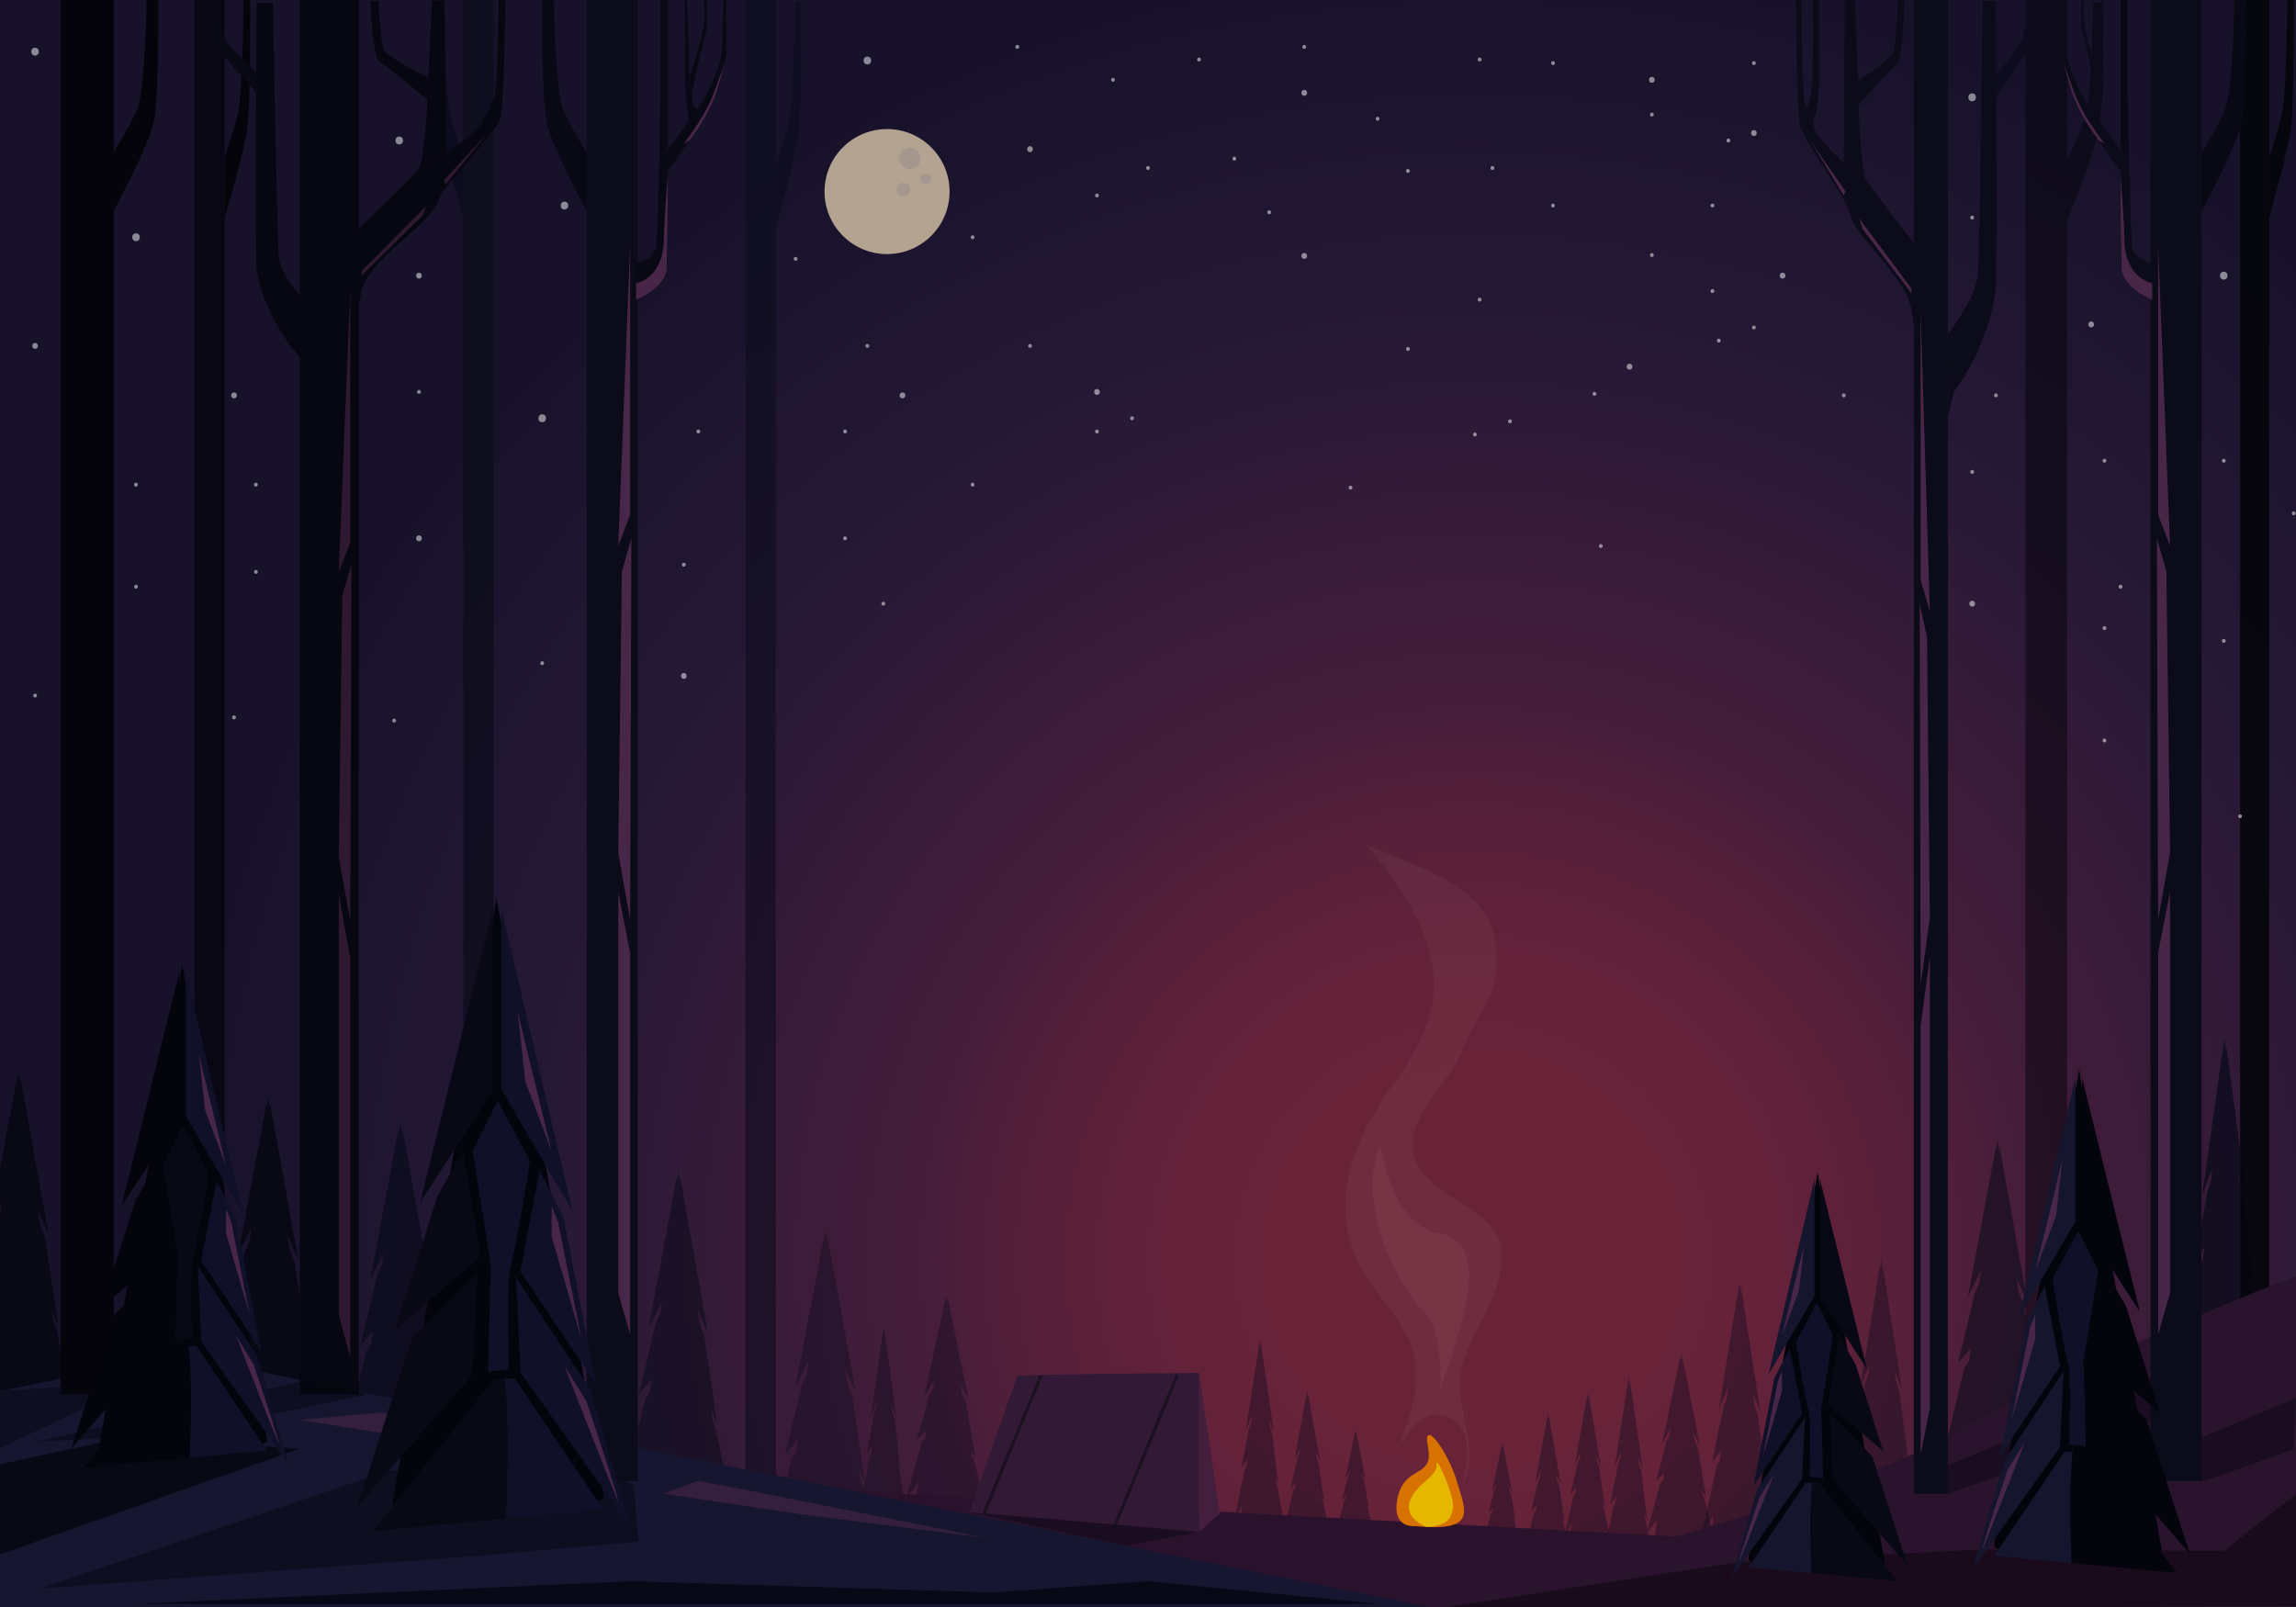 <svg xmlns="http://www.w3.org/2000/svg" width="720" height="503.999"><rect width="100%" height="100%" fill="#808080" stroke="none"/><radialGradient id="a" cx="461.995" cy="394.993" r="406.581" gradientUnits="userSpaceOnUse"><stop offset=".138" stop-color="#692339"/><stop offset=".232" stop-color="#642239"/><stop offset=".338" stop-color="#572039"/><stop offset=".434" stop-color="#441d3a"/><stop offset=".709" stop-color="#271936"/><stop offset="1" stop-color="#17122a"/></radialGradient><path fill="url(#a)" d="M0-1h720v503.999H0z"/><path fill="#090916" d="M19.059 433.439c.017-.159-.027-.734-.125-1.663l3.468 6.35-4.988-22.276-.686-1.352c-.131-.978-.267-1.981-.406-3.007l1.821 3.559-4.027-27.096-1.606-4.122a6419.41 6419.41 0 00-.597-4.276l3.331 7.435-8.848-49.097v2.539l-.611-4.295-.156 1.457c-.066.616-.159 1.424-.274 2.396v-2.097L-.5 368.862v10.376l1.049-2.108-.515 3.88-.534 1.197v55.562l7.485-.916 12.077-1.479-.705-1.363c.43-.16.678-.35.702-.572z"/><path opacity=".4" fill="#0C0C1C" d="M306.544 469.016c.013-.103-.02-.474-.092-1.072l2.548 4.095-3.665-14.369-.504-.873-.298-1.939 1.338 2.296-2.959-17.479-1.18-2.659-.438-2.759 2.447 4.796-6.501-31.672v1.638l-.449-2.771-.114.94c-.049.396-.117.918-.202 1.545v-1.353l-6.629 30.774 3.097-5.463c-.125.83-.251 1.664-.379 2.502l-1.125 2.214-3.888 14.052 2.984-2.924-.392 2.57-1.069 1.232-4.964 17.656 3.934-5.19-.749 4.87.22.01-1.969 2.838 12.125-1.302 8.875-.954-.519-.88c.318-.104.499-.227.517-.369zM272.197 483.207c.018-.159-.027-.734-.125-1.663l3.486 6.35-5.014-22.276-.689-1.352-.408-3.007 1.831 3.559-4.048-27.096-1.615-4.122-.6-4.276 3.349 7.435-8.895-49.097v2.539l-.614-4.295-.156 1.457c-.066.616-.159 1.424-.276 2.396v-2.097l-9.07 47.705 4.237-8.469-.518 3.88-1.539 3.432-5.32 21.781 4.083-4.532-.537 3.984-1.463 1.912-6.792 27.367 5.383-8.045-1.025 7.55.302.015-2.695 4.399 16.591-2.02 12.142-1.479-.709-1.363c.43-.161.679-.35.704-.572zM554.676 480.449c.013-.128-.018-.591-.086-1.338l2.388 5.109-3.435-17.924-.472-1.088-.278-2.419 1.253 2.863-2.772-21.802-1.105-3.316-.41-3.44 2.293 5.981-6.091-39.503v2.043l-.421-3.455-.107 1.172a153 153 0 01-.188 1.928v-1.688l-6.211 38.384 2.9-6.814c-.117 1.036-.234 2.077-.354 3.122l-1.054 2.761-3.642 17.525 2.796-3.646-.368 3.206-1.002 1.538-4.651 22.02 3.686-6.473-.701 6.074.207.012-1.846 3.54 11.36-1.625 8.314-1.189-.485-1.097c.295-.13.465-.282.482-.461z"/><path opacity=".4" fill="#0C0C1C" d="M535.538 480.158c.011-.092-.017-.421-.079-.951l2.183 3.631-3.141-12.74-.431-.773-.254-1.719 1.146 2.034-2.536-15.496-1.01-2.358-.375-2.445 2.096 4.252-5.568-28.08v1.452c-.242-1.561-.384-2.456-.384-2.456l-.099.833c-.041.353-.099.814-.172 1.37v-1.199l-5.678 27.284 2.652-4.844-.324 2.22-.964 1.963-3.33 12.456 2.557-2.592c-.113.771-.228 1.532-.336 2.279l-.916 1.094-4.253 15.652 3.369-4.602c-.398 2.694-.641 4.318-.641 4.318s.066.004.189.008l-1.688 2.517 10.387-1.155 7.602-.846-.445-.779c.271-.092.426-.202.443-.328z"/><path opacity=".4" fill="#0C0C1C" d="M516.964 487.381c.008-.092-.013-.421-.058-.951l1.612 3.631-2.321-12.74-.318-.773c-.06-.558-.123-1.133-.188-1.719l.847 2.034-1.874-15.496-.747-2.358-.277-2.445 1.55 4.252-4.116-28.08v1.452l-.283-2.456-.073.833c-.03.353-.072.814-.128 1.37v-1.199l-4.196 27.284 1.961-4.844-.24 2.22-.712 1.963-2.462 12.456 1.891-2.592-.249 2.279-.677 1.094-3.144 15.652 2.49-4.602-.474 4.318s.049.004.141.008l-1.248 2.517 7.678-1.155 5.618-.846-.329-.779c.199-.093.313-.202.326-.328zM401.279 475.902c.008-.092-.013-.421-.058-.951l1.612 3.631-2.321-12.74-.318-.773c-.06-.558-.123-1.133-.188-1.719l.847 2.034-1.874-15.496-.747-2.358-.277-2.445 1.55 4.252-4.116-28.08v1.452l-.283-2.456-.073.833c-.03.353-.072.814-.128 1.37v-1.199l-4.196 27.284 1.961-4.844-.24 2.22-.712 1.963-2.462 12.456 1.891-2.592-.249 2.279-.677 1.094-3.144 15.652 2.49-4.602-.474 4.318s.049.004.141.008l-1.248 2.517 7.678-1.155 5.618-.846-.329-.779c.199-.092.314-.202.326-.328zM491.077 485.92c.007-.07-.012-.321-.053-.727l1.469 2.775-2.114-9.738-.289-.592-.171-1.313.771 1.555-1.707-11.845-.68-1.803-.253-1.869 1.411 3.25-3.748-21.464v1.109c-.163-1.192-.259-1.877-.259-1.877l-.066.637c-.027.27-.066.623-.115 1.047v-.916l-3.822 20.855 1.785-3.702-.218 1.696-.649 1.501-2.241 9.521 1.722-1.981-.227 1.743-.617.836-2.862 11.964 2.269-3.518-.433 3.302.129.006-1.137 1.923 6.992-.883 5.116-.646-.3-.596c.182-.07.285-.153.297-.25z"/><path opacity=".4" fill="#0C0C1C" d="M415.577 478.819c.007-.07-.012-.321-.053-.727l1.469 2.775-2.114-9.738-.289-.592-.171-1.313.771 1.555-1.707-11.845-.68-1.803-.253-1.869 1.411 3.25-3.748-21.464v1.109c-.163-1.192-.259-1.877-.259-1.877l-.066.637c-.027.27-.066.623-.115 1.047v-.916l-3.822 20.855 1.785-3.702-.218 1.696-.649 1.501-2.241 9.521 1.722-1.981-.227 1.743-.617.836-2.862 11.964 2.269-3.518-.433 3.302.129.006-1.137 1.923 6.992-.883 5.116-.646-.3-.596c.182-.07.285-.153.297-.25zM475.565 482.828a4.072 4.072 0 00-.042-.519l1.173 1.98-1.688-6.948-.23-.423a225.51 225.51 0 01-.137-.937l.615 1.109-1.363-8.451-.543-1.286-.201-1.334 1.126 2.319-2.992-15.314v.792l-.207-1.34-.053.454c-.022.192-.054.444-.093.747v-.653l-3.052 14.88 1.426-2.642-.175 1.21-.519 1.071-1.789 6.793 1.375-1.414-.182 1.244-.492.596-2.286 8.536 1.812-2.509-.346 2.355.104.004-.908 1.372 5.584-.63 4.086-.462-.239-.425c.145-.047.228-.106.236-.175zM429.558 478.827a4.072 4.072 0 00-.042-.519l1.173 1.98-1.689-6.947-.23-.423a225.51 225.51 0 01-.137-.937l.615 1.109-1.363-8.451-.543-1.286-.201-1.334 1.126 2.319-2.992-15.314v.792l-.207-1.34-.053.454c-.022.192-.054.444-.093.747v-.653l-3.052 14.88 1.426-2.642-.175 1.21-.519 1.071-1.789 6.793 1.375-1.414-.182 1.244-.492.596-2.286 8.536 1.812-2.509-.346 2.355.104.004-.908 1.372 5.584-.63 4.086-.462-.239-.425c.145-.048.228-.107.237-.176zM282.759 471.644c.007-.092-.012-.421-.053-.951l1.469 3.631-2.114-12.74-.289-.773-.171-1.719.771 2.034-1.707-15.496-.68-2.358-.253-2.445 1.411 4.252-3.748-28.08v1.452c-.163-1.561-.259-2.456-.259-2.456l-.066.833c-.027.353-.066.814-.115 1.37v-1.199l-3.822 27.284 1.785-4.844-.218 2.22-.649 1.963-2.241 12.456 1.722-2.592-.227 2.279-.617 1.094-2.862 15.652 2.269-4.602-.433 4.318s.045.004.129.008l-1.137 2.517 6.992-1.155 5.116-.846-.3-.779c.182-.093.286-.202.297-.328zM503.653 481.031c.007-.073-.013-.336-.054-.759l1.494 2.896-2.151-10.158-.294-.617-.174-1.37.784 1.622-1.737-12.355-.691-1.881c-.087-.65-.171-1.302-.257-1.949l1.435 3.39-3.812-22.389v1.157c-.166-1.244-.264-1.958-.264-1.958l-.067.664c-.027.281-.067.649-.117 1.093v-.956l-3.89 21.754 1.817-3.861-.222 1.77-.661 1.565-2.28 9.932 1.752-2.067c-.079.615-.156 1.222-.23 1.817l-.629.872-2.912 12.48 2.309-3.669c-.273 2.148-.44 3.443-.44 3.443l.131.006-1.156 2.007 7.115-.921 5.205-.675-.306-.621c.185-.074.29-.161.302-.262zM599.064 473.248c.013-.128-.018-.591-.086-1.338l2.388 5.109-3.435-17.924-.472-1.088-.278-2.419 1.253 2.863-2.772-21.802-1.105-3.316-.41-3.44 2.293 5.981-6.091-39.503v2.043l-.421-3.455-.107 1.172a153 153 0 01-.188 1.928v-1.688l-6.211 38.384 2.9-6.814c-.117 1.036-.234 2.077-.354 3.122l-1.054 2.761-3.642 17.525 2.796-3.646-.368 3.206-1.002 1.538-4.651 22.02 3.686-6.473-.701 6.074.207.012-1.846 3.54 11.36-1.625 8.314-1.189-.485-1.097c.296-.13.466-.282.482-.461z"/><path opacity=".6" fill="#0C0C1C" d="M225.72 464.434c.017-.159-.027-.734-.123-1.663l3.406 6.35-4.898-22.276-.673-1.352-.398-3.007 1.789 3.559-3.955-27.096-1.577-4.122-.586-4.276 3.271 7.435-8.689-49.097v2.539l-.6-4.295-.153 1.457a194.86 194.86 0 01-.27 2.396v-2.097l-8.86 47.705 4.139-8.469-.506 3.88-1.503 3.432-5.197 21.781 3.989-4.532-.525 3.984-1.429 1.912-6.636 27.367 5.258-8.045-1.001 7.55.295.015-2.633 4.399 16.208-2.02 11.861-1.479-.692-1.363c.421-.161.664-.351.688-.572zM639.434 454.65c.017-.159-.026-.734-.122-1.663l3.405 6.35-4.898-22.276-.673-1.352-.398-3.007 1.789 3.559-3.955-27.096-1.578-4.122-.586-4.276 3.271 7.435L627 359.105v2.539l-.6-4.295-.153 1.457c-.064.616-.155 1.424-.27 2.396v-2.097l-8.86 47.705 4.139-8.469-.506 3.88-1.503 3.432-5.196 21.781 3.988-4.532-.525 3.984-1.428 1.912-6.637 27.367 5.259-8.045-1.001 7.55.295.015-2.633 4.399 16.208-2.02 11.861-1.479-.692-1.363c.421-.16.663-.35.688-.572z"/><path opacity=".8" fill="#0C0C1C" d="M707.495 422.868c.012-.159-.021-.734-.093-1.663l2.586 6.35-3.721-22.276-.511-1.352-.303-3.007 1.359 3.559-3.004-27.096-1.199-4.122-.445-4.276 2.485 7.435-6.6-49.097v2.539l-.456-4.295-.116 1.457c-.049.616-.118 1.424-.204 2.396v-2.097l-6.729 47.705 3.144-8.469-.385 3.88-1.142 3.432-3.946 21.781 3.029-4.532-.399 3.984-1.084 1.912-5.041 27.367 3.994-8.045-.761 7.55.225.015-2 4.399 12.311-2.02 9.009-1.479-.526-1.363c.32-.161.504-.35.523-.572zM138.793 449.252c.017-.159-.027-.734-.125-1.663l3.468 6.35-4.988-22.276-.686-1.352c-.131-.978-.267-1.981-.406-3.007l1.821 3.559-4.027-27.096-1.606-4.122a6419.41 6419.41 0 00-.597-4.276l3.331 7.435-8.848-49.097v2.539l-.611-4.295-.156 1.457c-.066.616-.159 1.424-.274 2.396v-2.097l-9.021 47.705 4.214-8.469-.515 3.88-1.531 3.432-5.292 21.781 4.061-4.532-.534 3.984-1.455 1.912-6.756 27.367 5.354-8.045-1.02 7.55.301.015-2.681 4.399 16.504-2.02 12.077-1.479-.705-1.363c.431-.161.679-.35.703-.572z"/><path fill="#090916" d="M97.351 441.416c.017-.159-.027-.734-.125-1.663l3.468 6.35-4.988-22.276-.686-1.352c-.131-.978-.267-1.981-.406-3.007l1.821 3.559-4.027-27.096-1.606-4.122a6419.41 6419.41 0 00-.597-4.276l3.331 7.435-8.848-49.097v2.539l-.611-4.295-.156 1.457c-.066.616-.159 1.424-.274 2.396v-2.097l-9.021 47.705 4.214-8.469-.515 3.88-1.531 3.432-5.292 21.781 4.061-4.532-.534 3.984-1.455 1.912-6.756 27.367 5.354-8.045-1.02 7.55.301.015-2.681 4.399 16.504-2.02 12.077-1.479-.705-1.363c.43-.161.678-.35.703-.572z"/><g opacity=".8"><path fill="#0A0A1C" d="M145.287 49.158s-2.965-8.432-4.206-13.751c-1.45-6.225-1.707-35.579-1.707-35.579h-2.069s-.174 31.684.812 39.74c.986 8.056 7.17 28.669 7.17 28.669V49.158z"/><path fill="#0C0C1C" d="M145.287-1h9.538v452.003h-9.538z"/></g><g opacity=".5" fill="#04040A"><path d="M648.234 50.159s4.073-8.432 5.777-13.751c1.992-6.225 2.345-35.579 2.345-35.579h2.843s.239 31.684-1.116 39.74c-1.354 8.056-9.849 28.669-9.849 28.669V50.159z"/><path d="M635.133 0h13.102v452.003h-13.102z"/></g><g opacity=".9" fill="#04040A"><path d="M711.612 49.159s2.843-8.432 4.032-13.751c1.391-6.225 1.637-35.579 1.637-35.579h1.984s.167 31.684-.779 39.74c-.945 8.056-6.874 28.669-6.874 28.669V49.159z"/><path d="M702.468-1h9.145v452.003h-9.145z"/></g><g opacity=".6"><path fill="#0A0A1C" d="M243.31 51.54s2.965-8.694 4.206-14.18c1.45-6.419 1.707-36.688 1.707-36.688h2.069s.174 32.672-.812 40.979c-.986 8.307-7.17 29.563-7.17 29.563V51.54z"/><path fill="#0C0C1C" d="M233.772-.183h9.538v466.1h-9.538z"/></g><g fill="#04040A"><path d="M70.471 49.159s2.965-8.432 4.206-13.751c1.45-6.225 1.707-35.579 1.707-35.579h2.069s.174 31.684-.812 39.74c-.986 8.056-7.17 28.669-7.17 28.669V49.159z"/><path opacity=".7" d="M60.933-1h9.538v452.003h-9.538z"/></g><path fill="#2A122D" d="M266.708 467.453c3.845.773 316.501 17.547 316.501 17.547v18.999H391.667l-124.959-36.546"/><path fill="#29132D" d="M720 400.541c-9.596 2.407-79.604 32.604-112.603 51.682-32.998 19.078-160.979 51.683-160.979 51.683H720V400.541z"/><path fill="#161630" d="M0 436.285l55.511-11.286 393 78.999L0 503.999z"/><path fill="#D77100" d="M443.478 478.625s-7.473.785-5.112-9.243c2.359-10.029 11.405-5.703 9.438-15.535s6.292 1.354 9.045 10.706 6.686 16.038-13.371 14.072z"/><path fill="#FFF" d="M272 20.208c1.587 0 1.587-2.461 0-2.461s-1.587 2.461 0 2.461zM559 87.378c1.19 0 1.19-1.846 0-1.846s-1.19 1.846 0 1.846zM618.448 31.762c1.587 0 1.587-2.461 0-2.461s-1.587 2.461 0 2.461zM655.781 102.677c1.19 0 1.19-1.846 0-1.846s-1.19 1.846 0 1.846zM697.353 87.686c1.587 0 1.587-2.461 0-2.461s-1.587 2.461 0 2.461zM170.031 132.416c1.587 0 1.587-2.461 0-2.461s-1.587 2.461 0 2.461zM131.381 169.756c1.19 0 1.19-1.846 0-1.846s-1.191 1.846 0 1.846zM323 47.699c1.19 0 1.19-1.846 0-1.846s-1.19 1.846 0 1.846zM518 25.951c1.19 0 1.19-1.846 0-1.846s-1.19 1.846 0 1.846zM409 81.186c1.19 0 1.19-1.846 0-1.846s-1.19 1.846 0 1.846zM344 123.839c1.19 0 1.19-1.846 0-1.846s-1.19 1.846 0 1.846zM409 30.035c1.19 0 1.19-1.846 0-1.846s-1.19 1.846 0 1.846zM511 115.923c1.19 0 1.19-1.846 0-1.846s-1.19 1.846 0 1.846zM550 42.646c1.19 0 1.19-1.846 0-1.846s-1.19 1.846 0 1.846zM618.448 190.256c1.19 0 1.19-1.846 0-1.846s-1.19 1.846 0 1.846zM283 124.923c1.19 0 1.19-1.846 0-1.846s-1.19 1.846 0 1.846zM214.438 212.923c1.19 0 1.19-1.846 0-1.846s-1.191 1.846 0 1.846zM80.24 179.974c.793 0 .793-1.23 0-1.23s-.793 1.23 0 1.23zM42.651 152.615c.793 0 .793-1.23 0-1.23s-.794 1.23 0 1.23zM272 109.093c.793 0 .793-1.23 0-1.23s-.793 1.23 0 1.23zM344 61.928c.793 0 .793-1.23 0-1.23s-.793 1.23 0 1.23zM487 65.078c.794 0 .794-1.23 0-1.23s-.794 1.23 0 1.23zM518 36.559c.794 0 .794-1.23 0-1.23s-.794 1.23 0 1.23zM537 91.905c.794 0 .794-1.23 0-1.23s-.794 1.23 0 1.23zM550 20.404c.794 0 .794-1.23 0-1.23s-.794 1.23 0 1.23zM376 19.284c.794 0 .794-1.23 0-1.23s-.794 1.23 0 1.23zM618.448 148.615c.794 0 .794-1.23 0-1.23s-.794 1.23 0 1.23zM659.933 197.615c.794 0 .794-1.23 0-1.23s-.794 1.23 0 1.23zM659.933 145.115c.794 0 .794-1.23 0-1.23s-.794 1.23 0 1.23zM659.933 232.865c.794 0 .794-1.23 0-1.23s-.794 1.23 0 1.23zM625.903 124.615c.794 0 .794-1.23 0-1.23s-.794 1.23 0 1.23zM537 65.078c.794 0 .794-1.23 0-1.23s-.794 1.23 0 1.23zM398 67.194c.794 0 .794-1.23 0-1.23s-.794 1.23 0 1.23zM323 109.093c.793 0 .793-1.23 0-1.23s-.793 1.23 0 1.23zM265 169.449c.793 0 .793-1.23 0-1.23s-.793 1.23 0 1.23zM305 152.615c.793 0 .793-1.23 0-1.23s-.793 1.23 0 1.23zM432 37.862c.794 0 .794-1.23 0-1.23s-.794 1.23 0 1.23zM464 94.598c.794 0 .794-1.23 0-1.23s-.794 1.23 0 1.23zM355 131.801c.793 0 .793-1.23 0-1.23s-.793 1.23 0 1.23zM387.076 50.376c.794 0 .794-1.23 0-1.23s-.794 1.23 0 1.23zM468 53.303c.794 0 .794-1.23 0-1.23s-.794 1.23 0 1.23zM487 20.404c.794 0 .794-1.23 0-1.23s-.794 1.23 0 1.23zM349 25.643c.793 0 .793-1.23 0-1.23s-.793 1.23 0 1.23zM344 135.939c.793 0 .793-1.23 0-1.23s-.793 1.23 0 1.23zM441.511 110.04c.794 0 .794-1.23 0-1.23s-.794 1.23 0 1.23zM423.511 153.562c.794 0 .794-1.23 0-1.23s-.794 1.23 0 1.23zM473.511 132.747c.794 0 .794-1.23 0-1.23s-.794 1.23 0 1.23zM462.511 136.886c.794 0 .794-1.23 0-1.23s-.794 1.23 0 1.23zM518 80.608c.794 0 .794-1.23 0-1.23s-.794 1.23 0 1.23zM500 124.13c.794 0 .794-1.23 0-1.23s-.794 1.23 0 1.23zM550 103.315c.794 0 .794-1.23 0-1.23s-.794 1.23 0 1.23zM539 107.454c.794 0 .794-1.23 0-1.23s-.794 1.23 0 1.23zM441.511 54.24c.794 0 .794-1.23 0-1.23s-.794 1.23 0 1.23zM277 189.949c.793 0 .793-1.23 0-1.23s-.793 1.23 0 1.23zM502 171.865c.794 0 .794-1.23 0-1.23s-.794 1.23 0 1.23zM578.191 124.615c.793 0 .793-1.23 0-1.23s-.793 1.23 0 1.23zM464 19.284c.794 0 .794-1.23 0-1.23s-.794 1.23 0 1.23zM409 15.319c.794 0 .794-1.23 0-1.23s-.794 1.23 0 1.23zM319 15.319c.793 0 .793-1.23 0-1.23s-.793 1.23 0 1.23zM305 75.023c.793 0 .793-1.23 0-1.23s-.793 1.23 0 1.23zM131.381 123.531c.793 0 .793-1.23 0-1.23s-.794 1.23 0 1.23zM80.24 152.615c.793 0 .793-1.23 0-1.23s-.793 1.23 0 1.23zM664.968 184.615c.794 0 .794-1.23 0-1.23s-.794 1.23 0 1.23zM697.353 145.115c.794 0 .794-1.23 0-1.23s-.794 1.23 0 1.23zM697.353 201.615c.794 0 .794-1.23 0-1.23s-.794 1.23 0 1.23zM618.448 68.853c.794 0 .794-1.23 0-1.23s-.794 1.23 0 1.23zM542 44.678c.794 0 .794-1.23 0-1.23s-.794 1.23 0 1.23zM360 53.303c.793 0 .793-1.23 0-1.23s-.793 1.23 0 1.23zM265 135.939c.793 0 .793-1.23 0-1.23s-.793 1.23 0 1.23zM214.438 177.721c.793 0 .793-1.23 0-1.23s-.794 1.23 0 1.23zM170.031 208.615c.793 0 .793-1.23 0-1.23s-.794 1.23 0 1.23zM123.606 226.617c.793 0 .793-1.23 0-1.23s-.793 1.23 0 1.23zM73.392 225.616c.793 0 .793-1.23 0-1.23s-.793 1.23 0 1.23zM42.651 184.615c.793 0 .793-1.23 0-1.23s-.794 1.23 0 1.23zM11 218.751c.793 0 .793-1.23 0-1.23s-.793 1.23 0 1.23zM702.468 256.615c.794 0 .794-1.23 0-1.23s-.794 1.23 0 1.23zM719.277 161.615c.793 0 .793-1.23 0-1.23s-.793 1.23 0 1.23zM218.984 135.939c.793 0 .793-1.23 0-1.23s-.793 1.23 0 1.23z" opacity=".5"/><path opacity=".4" fill="#070711" d="M610.813 459.25c0 1 65.557-27.75 65.557-27.75l2.066 13-67.623 24h-10.666l10.666-9.25zM690.37 464.499c1.63 0 28.907-9.999 28.907-9.999l.723-16-33 13.723 3.37 12.276z"/><path fill="#FFF" d="M249.5 81.801c.793 0 .793-1.23 0-1.23s-.793 1.23 0 1.23zM177.015 65.693c1.587 0 1.587-2.461 0-2.461s-1.587 2.461 0 2.461z" opacity=".5"/><path opacity=".5" fill="#070711" d="M198.859 465.703l1.25 17.834-50.644 4.457-137.106 10.274 109.485-37 61.015-2.064z"/><path fill="#FFF" d="M125.199 45.293c1.587 0 1.587-2.461 0-2.461s-1.587 2.461 0 2.461zM73.392 124.923c1.19 0 1.19-1.846 0-1.846s-1.19 1.846 0 1.846zM42.651 75.639c1.587 0 1.587-2.461 0-2.461s-1.587 2.461 0 2.461zM11 17.434c1.587 0 1.587-2.461 0-2.461s-1.587 2.461 0 2.461zM11 109.401c1.19 0 1.19-1.846 0-1.846s-1.19 1.846 0 1.846zM131.381 87.378c1.19 0 1.19-1.846 0-1.846s-1.191 1.846 0 1.846z" opacity=".5"/><path fill="#0B0B19" d="M184 0h16v464.499h-16z"/><g fill="#090916"><path d="M209.402 46.776V0h-2.234v26.698s-.18 11.35-.452 23.358c.796-1.193 1.618-2.359 2.686-3.28z"/><path d="M206.716 50.056c-.281 12.409-.66 25.521-1.038 27.54-.745 3.973-6.207 4.966-6.207 4.966v11.421s1.5-.729 4.965-2.979c4.971-3.228 4.966-6.952 4.966-14.152V46.776c-1.068.921-1.89 2.087-2.686 3.28z"/><path d="M226.833 0s-.235 9.07-.299 12.794c-.124 7.201-2.234 10.924-4.221 15.394-1.755 3.949-10.484 15.593-12.493 18.252.103-.077.19-.168.298-.24-.107.072-.195.163-.298.24l-.418.551v6.634s10.222-13.859 12.848-18.875c2.535-4.842 5.525-15.128 5.525-18.977V0h-.942z"/><path d="M216.05 37.955s-1.557-9.892-1.309-13.616S214.714 0 214.714 0h.668s.816 16.657.668 18.977c-.191 3.003 1.049 14.015 1.794 14.672s1.738.869 1.738.869l-3.532 3.437z"/><path d="M216.276 24.087s1.667-5.648 2.313-7.569c.663-1.971 1.862-6.579 2.235-9.683.244-2.033 0-6.835 0-6.835h.869v8.449c0 .993-2.562 10.304-2.708 11.297-.147.993-2.101 9.661-2.101 9.661l-.608-5.32z"/></g><path fill="#090916" d="M184 47.833s-5.183-8.176-7.35-13.333c-2.535-6.036-2.984-34.499-2.984-34.499h-3.615s-.305 30.722 1.419 38.533C173.194 46.346 184 66.333 184 66.333v-18.5z"/><path fill="#482647" d="M198 168.833l-2.983 10.354-1.149 88.146 3.735 21.167zM197.603 298.834V418.5l-3.735-13V279.667zM199.471 88.833v5.149s9.222-3.577 9.576-9.78.355-29.369.355-29.369-1.236 16-1.236 20.5-1.724 11.667-8.695 13.5zM216.276 44.019s2.443-3.272 4.58-6.874c1.598-2.694 3.161-6.34 3.733-8.045 1.269-3.786 2.607-9.311 2.607-9.311s-3.097 9.003-4.028 11.078c-.378.843-1.996 4.376-4.183 7.696-2.179 3.309-4.449 6.338-4.547 6.521l1.838-1.065zM193.868 171.25l3.735-9.833V76.75z"/><path fill="#0B0B19" d="M674.37 0h16v464.499h-16z"/><path fill="#090916" d="M664.968 46.776V0h2.234v26.698s.18 11.35.451 23.358c-.795-1.193-1.617-2.359-2.685-3.28z"/><path fill="#0B0B19" d="M667.653 50.056c.281 12.409.66 25.521 1.039 27.54.744 3.973 6.207 4.966 6.207 4.966v11.421s-1.5-.729-4.966-2.979c-4.972-3.228-4.966-6.952-4.966-14.152V46.776c1.069.921 1.891 2.087 2.686 3.28z"/><path fill="#0B0B19" d="M647.536 0s.236 9.07.3 12.794c.124 7.201 2.234 10.924 4.221 15.394 1.755 3.949 10.483 15.593 12.493 18.252-.103-.077-.19-.168-.298-.24.107.072.195.163.298.24l.418.551v6.634S654.745 39.766 652.12 34.75c-2.535-4.842-5.525-15.128-5.525-18.977V0h.941z"/><path fill="#0B0B1C" d="M658.32 37.955s1.557-9.892 1.309-13.616c-.247-3.724.027-24.339.027-24.339h-.668s-.815 16.657-.668 18.977c.191 3.003-1.05 14.015-1.794 14.672-.746.657-1.738.869-1.738.869l3.532 3.437z"/><path fill="#0B0B1C" d="M658.095 24.087s-1.667-5.648-2.313-7.569c-.663-1.971-1.862-6.579-2.235-9.683-.244-2.033 0-6.835 0-6.835h-.868v8.449c0 .993 2.562 10.304 2.708 11.297s2.101 9.661 2.101 9.661l.607-5.32z"/><path fill="#090916" d="M690.37 47.833s5.183-8.176 7.35-13.333c2.535-6.036 2.984-34.499 2.984-34.499h3.615s.305 30.722-1.42 38.533c-1.723 7.811-12.529 27.799-12.529 27.799v-18.5z"/><path fill="#482647" d="M676.37 168.833l2.984 10.354 1.149 88.146-3.736 21.167zM676.767 298.834V418.5l3.736-13V279.667zM674.899 88.833v5.149s-9.223-3.577-9.576-9.78c-.354-6.203-.355-29.369-.355-29.369s1.236 16 1.236 20.5 1.724 11.667 8.695 13.5zM658.095 44.019c-.001 0-2.443-3.272-4.58-6.874-1.598-2.694-3.161-6.34-3.732-8.045-1.27-3.786-2.607-9.311-2.607-9.311s3.097 9.003 4.028 11.078c.378.843 1.995 4.376 4.183 7.696 2.18 3.309 4.449 6.338 4.547 6.521l-1.839-1.065zM680.503 171.25l-3.736-9.833V76.75z"/><path fill="#0B0B19" d="M600.147-1h10.666v469.5h-10.666z"/><g fill="#0B0B19"><path d="M584.96 55.879c-2.418-1.753-4.471-3.873-6.754-5.761.086 5.92.618 15.149 2.953 19.632 3.595 6.901 16.85 18.064 18.261 27.439 1.415 9.375 1.786 11.289 1.786 11.289V77.5s-14.691-18.458-16.246-21.621z"/><path d="M584.87 55.689c-1.004-2.554-2.002-17.853-1.973-22.822L581.691-.536l-3.195-.018-.254 45.247s-.083 2.233-.036 5.426c2.283 1.888 4.336 4.007 6.754 5.761-.033-.068-.069-.138-.09-.191z"/><path d="M582.897 32.867s10.004-11.413 11.924-12.741c1.92-1.328 2.41-20.575 2.41-20.575l-2.102-.012s-.271 13.953-1.433 16.69c-1.162 2.737-11.066 9.185-11.066 9.185l.267 7.453zM568.766 39.26c-.487-2.917 1.681-1.725 1.772-18.124.021-3.843-.067-21.736-.067-21.736l-1.938-.011s.05 20.397-.136 24.22c-.155 3.186-.567 8.044-1.475 9.461-.277 2.479.479 4.448 1.844 6.19z"/><path d="M578.176 51s-8.338-7.247-9.271-11.076a9.547 9.547 0 01-.139-.664c-1.364-1.743-2.121-3.711-1.844-6.189-.181.283-.38.442-.603.409-1.336-.199-1.391-34.111-1.391-34.111l-1.721-.01s.181 35.692 1.303 40.095 13.368 21.149 15.24 26.279c1.877 5.13-1.574-14.733-1.574-14.733z"/></g><path fill="#0B0B19" d="M610.813 104.89s8.959-11.448 9.457-18.913c.499-7.466 1.494-85.697 1.494-85.697h4.139s.404 80.969 0 89.181c-.407 8.213-5.686 23.524-12.352 32.104-1.659 2.135-2.611 9.621-2.611 9.621l-.127-26.296z"/><path fill="#0C0C1E" d="M626 23.512s7.709-9.296 8.456-12.362C635.202 8.083 635.7.28 635.7.28h1.244s.747 12.033 0 13.526c-.746 1.494-11.041 16.725-11.041 16.725l.097-7.019z"/><path fill="#482647" d="M601.979 189.333l2.311 10.354.891 88.147L602.286 309zM602.286 321.717v134.546l2.895-14.617V300.168zM605.181 191.75l-2.895-9.833V97.25zM599.438 90.5l-16.454-22.036c.206.362 1.037 3.286 1.037 3.286l15.417 20.312V90.5zM567.626 44.062c.125.188 11.062 15.875 11.062 15.875l-.497 1.375-10.565-17.25z"/><g fill="#04040A"><path d="M35.666 47.635s5.183-8.176 7.35-13.333C45.551 28.266 46-.197 46-.197h3.615s.305 30.722-1.419 38.533c-1.723 7.811-12.529 27.799-12.529 27.799v-18.5z"/><path d="M19-1h16.667v438.272H19z"/></g><g><path fill="#070711" d="M94-.273h18.494v437.545H94z"/><path fill="#070711" d="M131.381 52.735c3.007-1.634 5.56-3.609 8.399-5.369-.107 5.517-.769 14.118-3.673 18.295-4.47 6.432-20.954 16.835-22.709 25.571-1.76 8.737-2.221 10.521-2.221 10.521v-28.87c0 .001 18.27-17.2 20.204-20.148z"/><g fill="#070711"><path d="M131.493 52.558c1.249-2.38 2.49-16.637 2.453-21.269l1.5-31.13 3.974-.017.316 42.167s.103 2.082.045 5.057c-2.84 1.759-5.393 3.734-8.399 5.369.04-.062.085-.128.111-.177z"/><path d="M133.946 31.289s-12.441-10.636-14.829-11.874C116.73 18.177 116.12.24 116.12.24l2.613-.011s.338 13.003 1.782 15.554c1.445 2.551 13.762 8.56 13.762 8.56l-.331 6.946z"/></g><path fill="#0E0E23" d="M151.52 37.247c.606-2.718-2.09-1.607-2.204-16.89C149.289 16.776 149.4.1 149.4.1l2.411-.01s-.062 19.009.169 22.572c.193 2.969.705 7.496 1.833 8.817.345 2.309-.596 4.144-2.293 5.768z"/><path fill="#070711" d="M139.818 48.188s10.369-6.753 11.53-10.322c.074-.229.131-.433.172-.619 1.697-1.624 2.638-3.459 2.293-5.768.225.264.473.412.75.381 1.661-.185 1.729-31.79 1.729-31.79l2.14-.009s-.225 33.263-1.62 37.366c-1.396 4.103-16.625 19.709-18.953 24.49-2.333 4.782 1.959-13.729 1.959-13.729zM99.229 98.41S88.087 87.742 87.468 80.784C86.848 73.826 85.611.92 85.611.92h-5.147s-.503 75.458 0 83.111c.506 7.654 7.07 21.923 15.36 29.918 2.063 1.989 3.248 8.966 3.248 8.966l.157-24.505z"/><path fill="#090916" d="M80.344 22.57s-9.587-8.663-10.516-11.521C68.9 8.191 68.28.92 68.28.92h-1.547s-.929 11.214 0 12.605c.928 1.392 13.73 15.587 13.73 15.587l-.119-6.542z"/><path opacity=".6" fill="#482647" d="M110.215 177.106l-2.873 9.648-1.108 82.149 3.6 19.725zM109.834 300.479v125.388l-3.6-13.62v-131.85zM106.234 179.358l3.6-9.164V91.29zM113.375 85l20.462-20.537c-.256.338-1.29 3.062-1.29 3.062l-19.172 18.93V85zM152.938 41.723c-.155.175-13.757 14.794-13.757 14.794l.618 1.281 13.139-16.075z"/></g><path opacity=".6" fill="#482647" d="M218.589 464.499c1.745-.166 90.412 17.834 90.412 17.834l-58-7.448-42.94-6.385 10.528-4.001zM119.667 443l57.348 13.263L121 449.631l-27-4.298z"/><path opacity=".5" fill="#070711" d="M35.667 437.272L0 454.207v-17.922L19 435zM114.889 437.381l-57.953 12.25L11 452.223l85.395-19.378c2.5-.237 18.494 4.536 18.494 4.536z"/><path fill="#090916" d="M94 454.31L0 487.522v-28.318l38.09-8.202z"/><path fill="#190B1C" d="M720 503.905V468.5l-22.645 17.918-75.729-.496-76.31 3.966-93.651 14.447 268.335-.43z"/><g opacity=".7"><circle fill="#F4DFBB" cx="278.168" cy="60.084" r="19.606"/><circle fill="#E0CEB6" cx="285.296" cy="49.668" r="3.363"/><circle fill="#E0CEB6" cx="290.312" cy="56.137" r="1.664"/><circle fill="#E0CEB6" cx="283.266" cy="59.443" r="2.135"/></g><g opacity=".05"><path fill="#F4DFBB" d="M439.138 452.049c2.5-5.5 5-14 5-20.5 0-13.5-8-19.5-15-30-14.5-22.5-5.248-43.86 9.752-64.36 14.5-20.5 17.367-39.696-10.752-72.64 5.5 4 33.994 10.412 39.314 25.672 6.686 19.177-5.151 28.151-9.151 39.651-4 10-16.327 19.376-15.327 30.376 1.5 14.5 25.164 17.801 27.664 30.301 2.5 14.5-10 26.5-12.5 39.5-2 11.5 6.5 25.5.5 35.5 1.5-6.5 3.5-16.5-3.5-20.5-7-4.5-13.5 3-15 7"/></g><g><path fill="#04040C" d="M155.638 281.478l-.393 2.817c-3.271 23.412-32.261 187.348-32.261 187.348s65.528 2.63 66.186-1.972c.658-4.603-33.532-188.193-33.532-188.193z"/><path fill="#101028" d="M156.085 345.219l-7.89 15.779s7.868 49.604 5.816 35.383c-.162-1.121-.972 34.773-.995 34.189-.023-.584 6.575-1.096 6.575-1.096s-.697-26.994.225-30.776c3.254-13.36 6.352-34.631 6.352-34.631l-10.083-18.848z"/><path fill="#090916" d="M145.274 361.107l5.331 33.081-26.737 22.841 13.369-42.126z"/><path fill="#101028" d="M169.236 367.061l-6.047 31.637 23.671 35.406-10.174-52.408z"/><path fill="#090916" d="M149.686 399.694l.265-.996-20.847 20.97-17.071 52.932 36.162-41.592z"/><path fill="#101028" d="M161.783 400.582l23.232 35.067 12.601 43.086-34.355-48.156z"/><path fill="#090916" d="M154.552 284.873v57.202l-22.793 35.066z"/><path fill="#101028" d="M157.182 284.873l22.353 94.96-22.353-38.197zM161.442 432.346h-3.221c1.457 14.643.807 29.285.445 43.928l30.513-2.858-27.737-41.07z"/><path fill="#090916" d="M158.221 432.346h-3.17L116.97 480.18l41.696-3.906c.362-14.643 1.012-29.286-.445-43.928z"/><path fill="#482647" d="M162.333 317.334L173 361.107l-8.25-21.886zM173 378.215l2.024 5.118 7.309 36.538L173 387.898zM177.015 428.393l6.818 10.966s10.034 29.815 10.034 31.5c.001.833-16.852-42.466-16.852-42.466z"/></g><g><path fill="#04040C" d="M570.016 367.536l.254 1.82c2.112 15.126 20.842 121.038 20.842 121.038s-42.334 1.699-42.76-1.274c-.425-2.973 21.664-121.584 21.664-121.584z"/><path fill="#101028" d="M569.728 408.717l5.096 10.194s-5.082 32.047-3.757 22.859c.104-.724.628 22.466.643 22.089.016-.378-4.247-.708-4.247-.708s.45-17.439-.145-19.884c-2.104-8.631-4.104-22.373-4.104-22.373l6.514-12.177z"/><path fill="#090916" d="M576.711 418.982l-3.444 21.372 17.274 14.757-8.637-27.215z"/><path fill="#101028" d="M561.229 422.828l3.908 20.44-15.292 22.874 6.572-33.858z"/><path fill="#090916" d="M573.861 443.911l-.172-.643 13.469 13.547 11.029 34.198-23.364-26.871z"/><path fill="#15152D" d="M566.046 444.485l-15.009 22.656-8.141 27.836 22.195-31.112z"/><path fill="#090916" d="M570.718 369.73v36.957l14.724 22.654z"/><path fill="#15152D" d="M569.018 369.73l-14.442 61.35 14.442-24.678zM566.266 465.006h2.081c-.941 9.46-.521 18.92-.288 28.38l-19.713-1.847 17.92-26.533z"/><path fill="#090916" d="M568.347 465.006h2.048l24.602 30.904-26.938-2.524c-.234-9.46-.654-18.92.288-28.38z"/><path fill="#482647" d="M565.689 390.702l-6.89 28.28 5.329-14.14zM558.799 430.034l-1.308 3.307-4.722 23.606 6.03-20.656zM556.205 462.452l-4.405 7.085s-6.482 19.263-6.482 20.351c-.001.539 10.887-27.436 10.887-27.436z"/></g><g><path fill="#04040C" d="M57.081 302.258l-.312 2.24c-2.601 18.62-25.657 148.996-25.657 148.996s52.114 2.092 52.637-1.567c.522-3.66-26.668-149.669-26.668-149.669z"/><path fill="#090916" d="M57.436 352.951L51.161 365.5s6.257 39.449 4.625 28.14c-.129-.892-.773 27.655-.792 27.19s5.229-.871 5.229-.871-.555-21.469.179-24.477c2.588-10.625 5.051-27.541 5.051-27.541l-8.017-14.99z"/><path fill="#04040C" d="M48.838 365.587l4.24 26.309-21.264 18.166 10.632-33.503z"/><path fill="#101028" d="M67.895 370.321l-4.81 25.161 18.826 28.158-8.092-41.679z"/><path fill="#04040C" d="M52.347 396.274l.21-.792-16.579 16.677-13.576 42.097 28.759-33.078z"/><path fill="#101028" d="M61.967 396.98l18.476 27.889 10.022 34.267-27.322-38.299z"/><path fill="#04040C" d="M56.216 304.958v45.493L38.09 378.338z"/><path fill="#101028" d="M58.308 304.958l17.777 75.521-17.777-30.377zM61.697 422.242h-2.562c1.158 11.646.642 23.29.354 34.936l24.267-2.273-22.059-32.663z"/><path fill="#04040C" d="M59.135 422.242h-2.521l-30.285 38.042 33.16-3.106c.287-11.646.804-23.29-.354-34.936z"/><path fill="#482647" d="M62.405 330.774l8.483 34.813-6.561-17.406zM70.888 379.192l1.61 4.071 5.813 29.058-7.423-25.427zM74.082 419.099l5.422 8.721s7.98 23.712 7.98 25.052c0 .662-13.402-33.773-13.402-33.773z"/></g><g><path fill="#04040C" d="M652.031 335.309l.312 2.24C654.945 356.169 678 486.545 678 486.545s-52.113 2.092-52.637-1.567c-.522-3.661 26.668-149.669 26.668-149.669z"/><path fill="#101028" d="M651.676 386.002l6.275 12.549s-6.258 39.449-4.626 28.14c.129-.892.772 27.655.792 27.19.018-.465-5.229-.871-5.229-.871s.555-21.469-.179-24.477c-2.588-10.625-5.051-27.541-5.051-27.541l8.018-14.99z"/><path fill="#04040C" d="M660.273 398.638l-4.24 26.308 21.265 18.166-10.632-33.503z"/><path fill="#15152D" d="M641.217 403.372l4.809 25.161-18.825 28.157 8.092-41.678z"/><path fill="#04040C" d="M656.766 429.325l-.211-.792 16.58 16.677 13.575 42.097-28.759-33.078z"/><path fill="#15152D" d="M647.145 430.031l-18.477 27.889-10.022 34.267 27.323-38.299z"/><path fill="#04040C" d="M652.896 338.009v45.493l18.125 27.887z"/><path fill="#15152D" d="M650.804 338.009l-17.778 75.521 17.778-30.378zM647.415 455.293h2.562c-1.158 11.646-.641 23.29-.354 34.936l-24.268-2.273 22.06-32.663z"/><path fill="#04040C" d="M649.977 455.293h2.521l30.285 38.042-33.16-3.106c-.287-11.646-.805-23.291.354-34.936z"/><path fill="#482647" d="M646.707 363.825l-8.483 34.813 6.561-17.407zM638.224 412.243l-1.611 4.07-5.812 29.059 7.423-25.428zM635.03 452.149l-5.423 8.721s-7.98 23.712-7.98 25.052c0 .663 13.403-33.773 13.403-33.773z"/></g><path fill="#080816" d="M432 502.999l-72-7.089-48.537 3.545-113.86-3.545-154.511 7.089z"/><path fill="#E6B700" d="M447.48 478.918s-7.355-2.543-5.355-8.168 8.75-7.625 8.375-11.375 5.875 10.125 5.125 13.875-2.289 5.086-8.145 5.668z"/><path fill="#321935" d="M319 431.5c2-.5 57-.923 57-.923v49.881s-70.278-6.433-72-6.144l15-42.814z"/><path fill="#431F3D" d="M376 430.577v49.881l6.5-5.707-6.5-44.174"/><path opacity=".05" fill="#F4DFBB" d="M451.666 436.29s1.17-19.341-5.248-25.065-20.79-30.491-14.418-50.117c2.5-7.7.694 22.131 19.666 25.786s2.666 38.686 0 49.396z"/><g opacity=".5"><path fill="#070711" d="M368.793 430.877l.924.382-19.934 48.106-.924-.382z"/></g><g opacity=".5"><path fill="#070711" d="M325.995 431.257l.924.382-17.86 43.102-.924-.383z"/></g><path opacity=".4" fill="#070711" d="M376 480.458l-22.889 4.363L304 474.314z"/></svg>